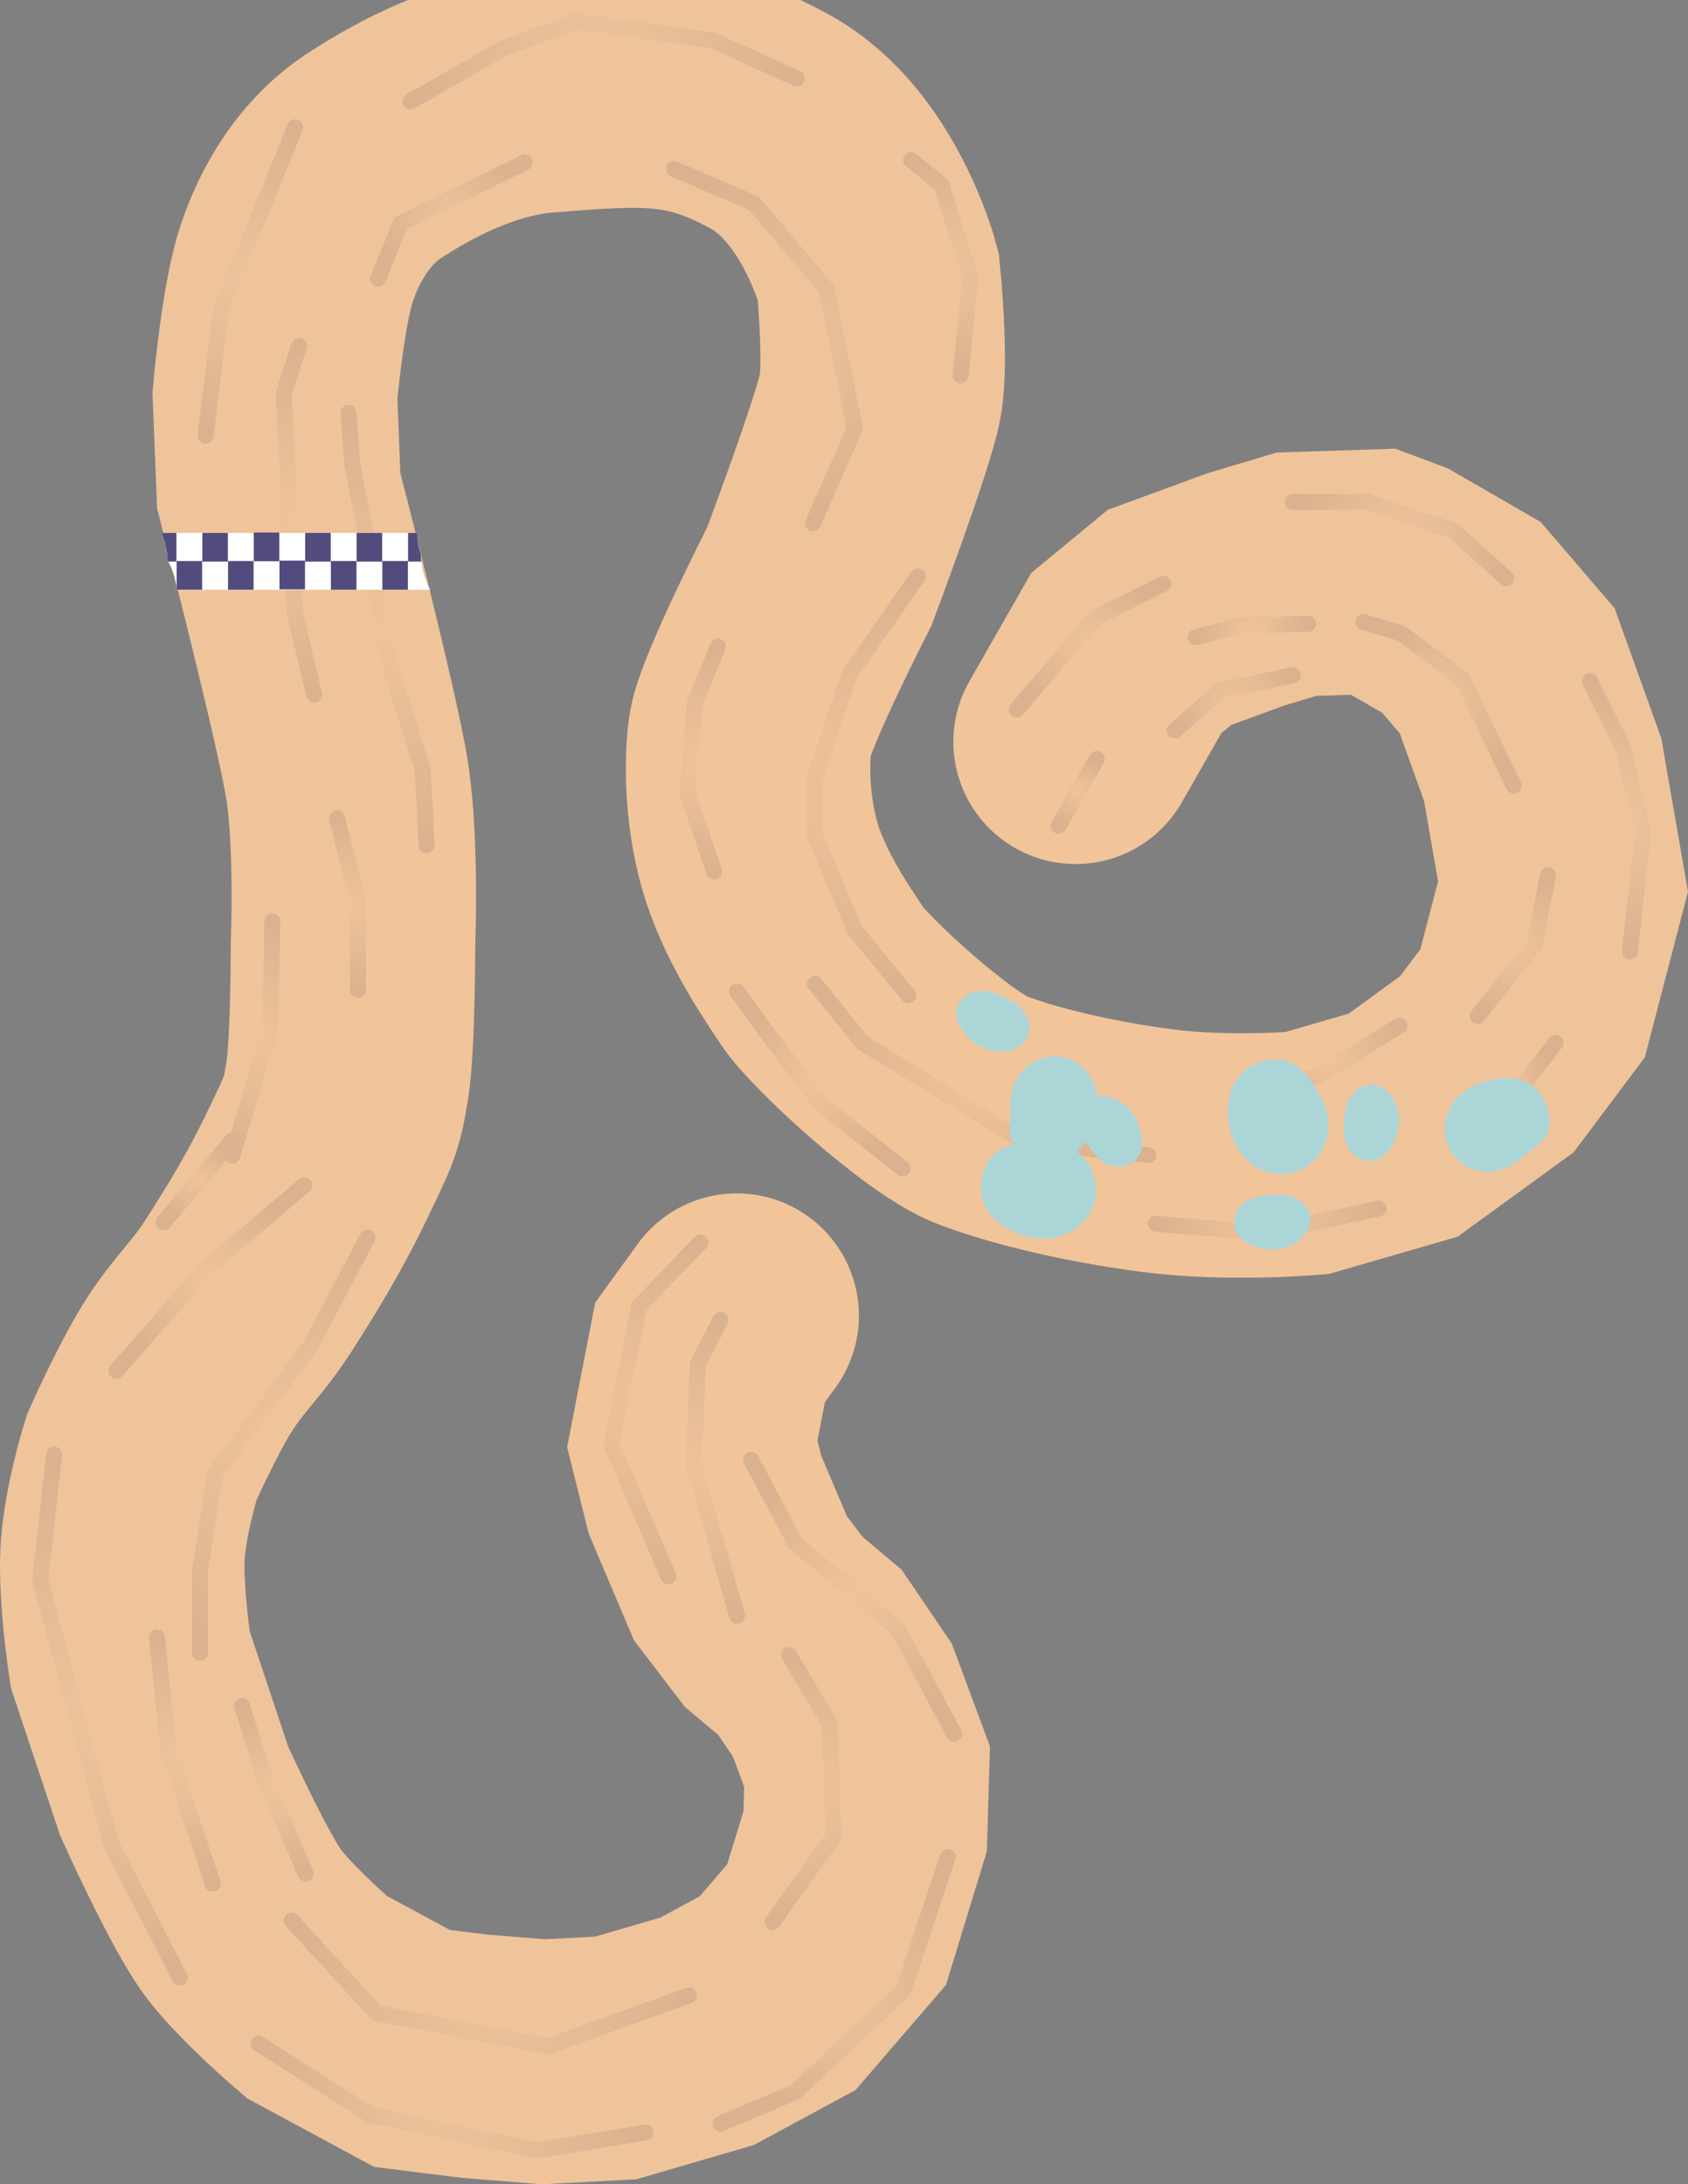 <svg version="1.1" xmlns="http://www.w3.org/2000/svg" xmlns:xlink="http://www.w3.org/1999/xlink" width="221.641" height="286.754" viewBox="0,0,221.641,286.754"><rect x="0" y="0" width="221.641" height="286.754" fill="#808080" stroke="none"/><defs><radialGradient cx="311.88" cy="248.024" r="129.716" gradientUnits="userSpaceOnUse" id="color-1"><stop offset="0" stop-color="#f2c499"/><stop offset="1" stop-color="#efc49b"/></radialGradient><radialGradient cx="234.121" cy="144.017" r="20.25" gradientUnits="userSpaceOnUse" id="color-2"><stop offset="0" stop-color="#dab28f" stop-opacity="0"/><stop offset="1" stop-color="#dab28f"/></radialGradient><radialGradient cx="252.121" cy="189.642" r="28.375" gradientUnits="userSpaceOnUse" id="color-3"><stop offset="0" stop-color="#dab28f" stop-opacity="0"/><stop offset="1" stop-color="#dab28f"/></radialGradient><radialGradient cx="234.371" cy="243.392" r="15.375" gradientUnits="userSpaceOnUse" id="color-4"><stop offset="0" stop-color="#dab28f" stop-opacity="0"/><stop offset="1" stop-color="#dab28f"/></radialGradient><radialGradient cx="227.246" cy="262.142" r="5.375" gradientUnits="userSpaceOnUse" id="color-5"><stop offset="0" stop-color="#dab28f" stop-opacity="0"/><stop offset="1" stop-color="#dab28f"/></radialGradient><radialGradient cx="246.871" cy="225.767" r="11.25" gradientUnits="userSpaceOnUse" id="color-6"><stop offset="0" stop-color="#dab28f" stop-opacity="0"/><stop offset="1" stop-color="#dab28f"/></radialGradient><radialGradient cx="238.496" cy="296.767" r="27.25" gradientUnits="userSpaceOnUse" id="color-7"><stop offset="0" stop-color="#dab28f" stop-opacity="0"/><stop offset="1" stop-color="#dab28f"/></radialGradient><radialGradient cx="240.496" cy="175.392" r="22.875" gradientUnits="userSpaceOnUse" id="color-8"><stop offset="0" stop-color="#dab28f" stop-opacity="0"/><stop offset="1" stop-color="#dab28f"/></radialGradient><radialGradient cx="280.496" cy="115.142" r="25.375" gradientUnits="userSpaceOnUse" id="color-9"><stop offset="0" stop-color="#dab28f" stop-opacity="0"/><stop offset="1" stop-color="#dab28f"/></radialGradient><radialGradient cx="301.621" cy="152.517" r="23.25" gradientUnits="userSpaceOnUse" id="color-10"><stop offset="0" stop-color="#dab28f" stop-opacity="0"/><stop offset="1" stop-color="#dab28f"/></radialGradient><radialGradient cx="260.496" cy="136.017" r="9.625" gradientUnits="userSpaceOnUse" id="color-11"><stop offset="0" stop-color="#dab28f" stop-opacity="0"/><stop offset="1" stop-color="#dab28f"/></radialGradient><radialGradient cx="314.996" cy="210.217" r="27.5" gradientUnits="userSpaceOnUse" id="color-12"><stop offset="0" stop-color="#dab28f" stop-opacity="0"/><stop offset="1" stop-color="#dab28f"/></radialGradient><radialGradient cx="293.496" cy="206.717" r="14.75" gradientUnits="userSpaceOnUse" id="color-13"><stop offset="0" stop-color="#dab28f" stop-opacity="0"/><stop offset="1" stop-color="#dab28f"/></radialGradient><radialGradient cx="330.121" cy="247.467" r="21.875" gradientUnits="userSpaceOnUse" id="color-14"><stop offset="0" stop-color="#dab28f" stop-opacity="0"/><stop offset="1" stop-color="#dab28f"/></radialGradient><radialGradient cx="324.746" cy="142.217" r="14.125" gradientUnits="userSpaceOnUse" id="color-15"><stop offset="0" stop-color="#dab28f" stop-opacity="0"/><stop offset="1" stop-color="#dab28f"/></radialGradient><radialGradient cx="308.871" cy="248.842" r="11.625" gradientUnits="userSpaceOnUse" id="color-16"><stop offset="0" stop-color="#dab28f" stop-opacity="0"/><stop offset="1" stop-color="#dab28f"/></radialGradient><radialGradient cx="367.621" cy="267.341" r="14.625" gradientUnits="userSpaceOnUse" id="color-17"><stop offset="0" stop-color="#dab28f" stop-opacity="0"/><stop offset="1" stop-color="#dab28f"/></radialGradient><radialGradient cx="375.746" cy="245.966" r="9.25" gradientUnits="userSpaceOnUse" id="color-18"><stop offset="0" stop-color="#dab28f" stop-opacity="0"/><stop offset="1" stop-color="#dab28f"/></radialGradient><radialGradient cx="363.246" cy="199.341" r="7.75" gradientUnits="userSpaceOnUse" id="color-19"><stop offset="0" stop-color="#dab28f" stop-opacity="0"/><stop offset="1" stop-color="#dab28f"/></radialGradient><radialGradient cx="390.121" cy="199.466" r="10.75" gradientUnits="userSpaceOnUse" id="color-20"><stop offset="0" stop-color="#dab28f" stop-opacity="0"/><stop offset="1" stop-color="#dab28f"/></radialGradient><radialGradient cx="399.871" cy="231.216" r="9.25" gradientUnits="userSpaceOnUse" id="color-21"><stop offset="0" stop-color="#dab28f" stop-opacity="0"/><stop offset="1" stop-color="#dab28f"/></radialGradient><radialGradient cx="399.496" cy="249.966" r="6" gradientUnits="userSpaceOnUse" id="color-22"><stop offset="0" stop-color="#dab28f" stop-opacity="0"/><stop offset="1" stop-color="#dab28f"/></radialGradient><radialGradient cx="342.746" cy="211.091" r="4.375" gradientUnits="userSpaceOnUse" id="color-23"><stop offset="0" stop-color="#dab28f" stop-opacity="0"/><stop offset="1" stop-color="#dab28f"/></radialGradient><radialGradient cx="344.371" cy="191.966" r="9.625" gradientUnits="userSpaceOnUse" id="color-24"><stop offset="0" stop-color="#dab28f" stop-opacity="0"/><stop offset="1" stop-color="#dab28f"/></radialGradient><radialGradient cx="365.621" cy="189.841" r="7.375" gradientUnits="userSpaceOnUse" id="color-25"><stop offset="0" stop-color="#dab28f" stop-opacity="0"/><stop offset="1" stop-color="#dab28f"/></radialGradient><radialGradient cx="384.996" cy="177.966" r="14" gradientUnits="userSpaceOnUse" id="color-26"><stop offset="0" stop-color="#dab28f" stop-opacity="0"/><stop offset="1" stop-color="#dab28f"/></radialGradient><radialGradient cx="413.496" cy="214.216" r="17.75" gradientUnits="userSpaceOnUse" id="color-27"><stop offset="0" stop-color="#dab28f" stop-opacity="0"/><stop offset="1" stop-color="#dab28f"/></radialGradient><radialGradient cx="338.333" cy="263.266" r="6.417" gradientUnits="userSpaceOnUse" id="color-28"><stop offset="0" stop-color="#000000" stop-opacity="0"/><stop offset="1" stop-color="#000000" stop-opacity="0"/></radialGradient><radialGradient cx="369.181" cy="254.456" r="6.417" gradientUnits="userSpaceOnUse" id="color-29"><stop offset="0" stop-color="#000000" stop-opacity="0"/><stop offset="1" stop-color="#000000" stop-opacity="0"/></radialGradient><radialGradient cx="346.913" cy="255.134" r="3.623" gradientUnits="userSpaceOnUse" id="color-30"><stop offset="0" stop-color="#000000" stop-opacity="0"/><stop offset="1" stop-color="#000000" stop-opacity="0"/></radialGradient><radialGradient cx="368.759" cy="267.493" r="3.623" gradientUnits="userSpaceOnUse" id="color-31"><stop offset="0" stop-color="#000000" stop-opacity="0"/><stop offset="1" stop-color="#000000" stop-opacity="0"/></radialGradient><radialGradient cx="381.348" cy="254.024" r="3.623" gradientUnits="userSpaceOnUse" id="color-32"><stop offset="0" stop-color="#000000" stop-opacity="0"/><stop offset="1" stop-color="#000000" stop-opacity="0"/></radialGradient><radialGradient cx="331.97" cy="241.443" r="3.623" gradientUnits="userSpaceOnUse" id="color-33"><stop offset="0" stop-color="#000000" stop-opacity="0"/><stop offset="1" stop-color="#000000" stop-opacity="0"/></radialGradient><radialGradient cx="215.688" cy="332.362" r="34.333" gradientUnits="userSpaceOnUse" id="color-34"><stop offset="0" stop-color="#dab28f" stop-opacity="0"/><stop offset="1" stop-color="#dab28f"/></radialGradient><radialGradient cx="265.605" cy="367.445" r="26.083" gradientUnits="userSpaceOnUse" id="color-35"><stop offset="0" stop-color="#dab28f" stop-opacity="0"/><stop offset="1" stop-color="#dab28f"/></radialGradient><radialGradient cx="310.771" cy="368.362" r="17.5" gradientUnits="userSpaceOnUse" id="color-36"><stop offset="0" stop-color="#dab28f" stop-opacity="0"/><stop offset="1" stop-color="#dab28f"/></radialGradient><radialGradient cx="287.355" cy="292.112" r="21.917" gradientUnits="userSpaceOnUse" id="color-37"><stop offset="0" stop-color="#dab28f" stop-opacity="0"/><stop offset="1" stop-color="#dab28f"/></radialGradient><radialGradient cx="313.188" cy="316.695" r="18" gradientUnits="userSpaceOnUse" id="color-38"><stop offset="0" stop-color="#dab28f" stop-opacity="0"/><stop offset="1" stop-color="#dab28f"/></radialGradient><radialGradient cx="306.688" cy="341.862" r="17.5" gradientUnits="userSpaceOnUse" id="color-39"><stop offset="0" stop-color="#dab28f" stop-opacity="0"/><stop offset="1" stop-color="#dab28f"/></radialGradient><radialGradient cx="295.188" cy="299.778" r="19.417" gradientUnits="userSpaceOnUse" id="color-40"><stop offset="0" stop-color="#dab28f" stop-opacity="0"/><stop offset="1" stop-color="#dab28f"/></radialGradient><radialGradient cx="260.605" cy="382.362" r="25.417" gradientUnits="userSpaceOnUse" id="color-41"><stop offset="0" stop-color="#dab28f" stop-opacity="0"/><stop offset="1" stop-color="#dab28f"/></radialGradient><radialGradient cx="225.521" cy="338.195" r="16.167" gradientUnits="userSpaceOnUse" id="color-42"><stop offset="0" stop-color="#dab28f" stop-opacity="0"/><stop offset="1" stop-color="#dab28f"/></radialGradient><radialGradient cx="237.188" cy="342.028" r="11" gradientUnits="userSpaceOnUse" id="color-43"><stop offset="0" stop-color="#dab28f" stop-opacity="0"/><stop offset="1" stop-color="#dab28f"/></radialGradient><radialGradient cx="228.855" cy="274.862" r="12.333" gradientUnits="userSpaceOnUse" id="color-44"><stop offset="0" stop-color="#dab28f" stop-opacity="0"/><stop offset="1" stop-color="#dab28f"/></radialGradient></defs><g transform="translate(-201.239,-107.071)"><g data-paper-data="{&quot;isPaintingLayer&quot;:true}" fill-rule="nonzero" stroke-linejoin="miter" stroke-miterlimit="10" stroke-dasharray="" stroke-dashoffset="0" style="mix-blend-mode: normal"><g><g fill="none" stroke-linecap="round"><path d="M297.97,279.787l-3.5,4.833l-2.333,12l1.667,6.667l4.667,11l4.366,5.703l4.75,4l4.25,6.25l3.25,8.75l-0.25,8.5l-3.75,12.25l-7.75,9l-9.25,5l-12,3.5l-9.5,0.5l-9.25,-0.75l-8,-1l-12.5,-6.75c0,0 -6.289,-5.355 -9.5,-9.5c-3.211,-4.145 -9.25,-17.586 -9.25,-17.586l-5.75,-17.25c0,0 -1.31,-8.531 -1,-14c0.31,-5.469 2.5,-12.5 2.5,-12.5c0,0 3.28,-7.378 6,-11.75c2.72,-4.372 5.176,-6.348 8,-10.75c2.824,-4.402 5.928,-9.371 9,-15.75c3.072,-6.379 3.247,-6.652 4,-11.25c0.753,-4.598 0.75,-17.75 0.75,-17.75c0,0 0.527,-13.202 -0.75,-21.5c-1.277,-8.298 -9,-38.164 -9,-38.164l-0.5,-12.5c0,0 1.048,-11.894 2.833,-17.25c1.785,-5.356 4.985,-10.8 10.25,-14.25c5.265,-3.45 13.522,-7.853 22.301,-8.536c13.15,-1.024 19.449,-1.551 29.75,4.167c10.301,5.718 14.083,20.167 14.083,20.167c0,0 1.132,11.073 0.25,15.833c-0.882,4.76 -8,23.667 -8,23.667c0,0 -8.172,15.965 -9,20.333c-0.427,2.25 -0.849,9.759 1.403,16.983c2.119,6.798 6.873,13.343 7.93,15.017c2.18,3.452 15.361,15.526 21,17.667c5.639,2.141 13.859,4.119 23,5.333c9.141,1.214 19.667,0.333 19.667,0.333l12.667,-3.667l11,-8l6,-8l4,-15.333l-2.667,-15.333l-4.667,-13l-6,-7l-8.667,-5l-2.667,-1l-10.333,0.333l-6.667,2l-10,3.667l-5.667,4.667l-6.667,11.667" stroke="url(#color-1)" stroke-width="32.1"/><path d="M228.246,164.267l2,-16.5l9.75,-24" stroke="url(#color-2)" stroke-width="2.1"/><path d="M257.246,218.017l-0.5,-10l-4,-12.5l-5.25,-27.5l-0.5,-6.75" stroke="url(#color-3)" stroke-width="2.1"/><path d="M236.996,228.017l-0.25,14l-5,16.75" stroke="url(#color-4)" stroke-width="2.1"/><path d="M231.746,256.767l-9,10.75" stroke="url(#color-5)" stroke-width="2.1"/><path d="M245.496,214.517l2.75,11v11.5" stroke="url(#color-6)" stroke-width="2.1"/><path d="M227.496,324.017v-10.75l2,-12.75l12.5,-16.75l7.5,-14.25" stroke="url(#color-7)" stroke-width="2.1"/><path d="M242.496,198.267l-2.5,-10.5l-1.5,-29l2,-6.25" stroke="url(#color-8)" stroke-width="2.1"/><path d="M255.121,120.392l12.25,-7l9.5,-3.5l18,2.5l11,5" stroke="url(#color-9)" stroke-width="2.1"/><path d="M289.746,129.267l10.5,4.5l9.5,11.25l3.75,18.25l-5.5,12.5" stroke="url(#color-10)" stroke-width="2.1"/><path d="M250.871,143.642l3,-7.25l16.25,-8" stroke="url(#color-11)" stroke-width="2.1"/><path d="M320.496,237.717l-7,-8.5l-5.25,-12.5v-7.5l4.5,-13.5l9,-13" stroke="url(#color-12)" stroke-width="2.1"/><path d="M294.996,221.467l-3.5,-10.25l1,-12l3,-7.25" stroke="url(#color-13)" stroke-width="2.1"/><path d="M351.996,258.717l-16.25,-1.75l-21.25,-13l-6.25,-7.75" stroke="url(#color-14)" stroke-width="2.1"/><path d="M320.871,128.092l4,3.25l3.75,12.25l-1.25,12.75" stroke="url(#color-15)" stroke-width="2.1"/><path d="M319.746,260.467l-10.75,-8.5l-7,-9.25l-4,-5.5" stroke="url(#color-16)" stroke-width="2.1"/></g><g stroke="none" stroke-linecap="butt"><path d="M256.001,177.03c0.03,0.982 0.202,1.929 0.496,2.82c0.022,1.679 0.458,3.258 1.21,4.64h-33.258c-0.135,-1.397 -0.558,-2.711 -1.209,-3.88c-0.044,-1.267 -0.325,-2.475 -0.798,-3.58z" fill="#ffffff" stroke-width="1"/><g fill="#524b7d" stroke-width="0"><g><path d="M224.404,177.033v3.767h-1.061c-0.034,-0.064 -0.068,-0.127 -0.103,-0.189c-0.044,-1.266 -0.324,-2.473 -0.797,-3.577z"/><path d="M224.428,180.721h3.353v3.767h-3.332c-0.006,-0.064 -0.013,-0.128 -0.021,-0.192z"/></g><g><path d="M227.805,180.8v-3.767h3.353v3.767z"/><path d="M231.182,184.487v-3.767h3.353v3.767z"/></g></g><g fill="#524b7d" stroke-width="0"><g><path d="M234.559,180.747v-3.767h3.353v3.767z"/><path d="M237.935,184.435v-3.767h3.353v3.767z"/></g><g><path d="M241.312,180.8v-3.767h3.353v3.767z"/><path d="M244.689,184.487v-3.767h3.353v3.767z"/></g></g><g fill="#524b7d" stroke-width="0"><g><path d="M248.066,180.8v-3.767h3.353v3.767z"/><path d="M251.443,184.487v-3.767h3.353v3.767z"/></g><g><path d="M254.82,180.8v-3.767h1.181c0.031,0.981 0.202,1.927 0.496,2.817c0.004,0.32 0.023,0.637 0.057,0.949z"/></g></g></g><path d="M382.246,265.716l-14.75,3.25l-14.5,-1.25" fill="none" stroke="url(#color-17)" stroke-width="2.1" stroke-linecap="round"/><path d="M384.996,241.716l-11,6.75l-7.5,1.75" fill="none" stroke="url(#color-18)" stroke-width="2.1" stroke-linecap="round"/><path d="M355.496,202.966l6,-5.25l9.5,-2" fill="none" stroke="url(#color-19)" stroke-width="2.1" stroke-linecap="round"/><path d="M380.246,188.716l5,1.5l8,6l6.75,14" fill="none" stroke="url(#color-20)" stroke-width="2.1" stroke-linecap="round"/><path d="M404.496,221.966l-1.75,9l-7.5,9.5" fill="none" stroke="url(#color-21)" stroke-width="2.1" stroke-linecap="round"/><path d="M405.496,243.966l-5.75,7.5l-6.25,4.5" fill="none" stroke="url(#color-22)" stroke-width="2.1" stroke-linecap="round"/><path d="M340.246,215.466l5,-8.75" fill="none" stroke="url(#color-23)" stroke-width="2.1" stroke-linecap="round"/><path d="M334.746,200.216l10.25,-12l9,-4.5" fill="none" stroke="url(#color-24)" stroke-width="2.1" stroke-linecap="round"/><path d="M358.246,190.716l6,-1.5l8.75,-0.25" fill="none" stroke="url(#color-25)" stroke-width="2.1" stroke-linecap="round"/><path d="M370.996,172.966h9.75l11.25,3.75l7,6.25" fill="none" stroke="url(#color-26)" stroke-width="2.1" stroke-linecap="round"/><path d="M409.996,196.466l4.25,8.5l2.75,11.25l-1.75,15.75" fill="none" stroke="url(#color-27)" stroke-width="2.1" stroke-linecap="round"/></g><path d="M338.412,269.682c-3.774,0.047 -9.701,-2.753 -8.107,-8.651c0.925,-3.421 4.175,-4.135 7.949,-4.182c3.774,-0.047 6.868,2.788 6.912,6.332c0.044,3.544 -2.98,6.454 -6.754,6.501z" fill="#acd5d8" stroke="url(#color-28)" stroke-width="0" stroke-linecap="butt"/><path d="M363.425,257.292c-1.668,-3.385 -1.695,-9.941 4.314,-11.043c3.486,-0.639 5.531,1.987 7.198,5.372c1.668,3.385 0.443,7.399 -2.736,8.966c-3.179,1.566 -7.108,0.091 -8.776,-3.294z" fill="#acd5d8" stroke="url(#color-29)" stroke-width="0" stroke-linecap="butt"/><path d="M350.167,253.54c1.309,2.12 1.896,6.144 -1.662,6.668c-2.064,0.304 -3.536,-1.359 -4.845,-3.479c-1.309,-2.12 -0.914,-4.553 0.883,-5.433c1.797,-0.881 4.315,0.124 5.624,2.244z" fill="#acd5d8" stroke="url(#color-30)" stroke-width="0" stroke-linecap="butt"/><path d="M368.504,271.108c-2.491,0.067 -6.265,-1.446 -4.932,-4.786c0.774,-1.937 2.952,-2.375 5.442,-2.442c2.491,-0.067 4.396,1.497 4.255,3.493c-0.141,1.996 -2.274,3.668 -4.765,3.736z" data-paper-data="{&quot;index&quot;:null}" fill="#acd5d8" stroke="url(#color-31)" stroke-width="0" stroke-linecap="butt"/><path d="M384.896,254.758c-0.265,2.477 -2.267,6.017 -5.4,4.251c-1.817,-1.025 -1.961,-3.241 -1.696,-5.719c0.265,-2.477 2.068,-4.157 4.028,-3.752c1.959,0.405 3.333,2.742 3.068,5.22z" data-paper-data="{&quot;index&quot;:null}" fill="#acd5d8" stroke="url(#color-32)" stroke-width="0" stroke-linecap="butt"/><path d="M329.9,244.417c-2.174,-1.218 -4.642,-4.45 -1.786,-6.636c1.657,-1.268 3.751,-0.529 5.925,0.689c2.174,1.218 3.009,3.536 1.866,5.178c-1.143,1.642 -3.832,1.987 -6.006,0.769z" data-paper-data="{&quot;index&quot;:null}" fill="#acd5d8" stroke="url(#color-33)" stroke-width="0" stroke-linecap="butt"/><path d="M345.413,251.875c0,3.383 -3.324,10.375 -9.5,6.875c-2.763,-1.566 -2,-3.492 -2,-6.875c0,-3.383 2.574,-6.125 5.75,-6.125c3.176,0 5.75,2.742 5.75,6.125z" fill="#acd5d8" stroke="none" stroke-width="0" stroke-linecap="butt"/><path d="M393.273,250.541c2.613,-2.149 10.125,-4.022 11.344,2.971c0.546,3.128 -1.427,3.763 -4.04,5.912c-2.613,2.149 -6.366,1.902 -8.383,-0.551c-2.017,-2.453 -1.534,-6.183 1.078,-8.332z" fill="#acd5d8" stroke="none" stroke-width="0" stroke-linecap="butt"/><path d="M224.855,366.695l-9,-17.5l-9.333,-34.667l1.833,-16.5" fill="none" stroke="url(#color-34)" stroke-width="2.1" stroke-linecap="round"/><path d="M291.688,369.028l-18.5,6.667l-22.5,-4.333l-11.167,-12.167" fill="none" stroke="url(#color-35)" stroke-width="2.1" stroke-linecap="round"/><path d="M325.688,350.862l-5.833,17.5l-14.167,13.333l-9.833,4.167" fill="none" stroke="url(#color-36)" stroke-width="2.1" stroke-linecap="round"/><path d="M289.021,314.028l-7.5,-17.333l3.667,-18.167l8,-8.333" fill="none" stroke="url(#color-37)" stroke-width="2.1" stroke-linecap="round"/><path d="M299.855,298.695l5.833,11l13.5,11.333l7.333,13.667" fill="none" stroke="url(#color-38)" stroke-width="2.1" stroke-linecap="round"/><path d="M304.855,324.362l5.333,9l0.5,14.833l-8,11.167" fill="none" stroke="url(#color-39)" stroke-width="2.1" stroke-linecap="round"/><path d="M298.021,319.195l-5.667,-19.833l0.5,-13.167l3,-5.833" fill="none" stroke="url(#color-40)" stroke-width="2.1" stroke-linecap="round"/><path d="M286.021,387.028l-14.167,2.333l-22,-4.667l-14.667,-9.333" fill="none" stroke="url(#color-41)" stroke-width="2.1" stroke-linecap="round"/><path d="M229.188,354.362l-5.833,-17.5l-1.5,-14.833" fill="none" stroke="url(#color-42)" stroke-width="2.1" stroke-linecap="round"/><path d="M241.355,353.028l-5.5,-13l-2.833,-9" fill="none" stroke="url(#color-43)" stroke-width="2.1" stroke-linecap="round"/><path d="M216.521,287.028l11.833,-13.5l12.833,-10.833" fill="none" stroke="url(#color-44)" stroke-width="2.1" stroke-linecap="round"/></g></g></svg>